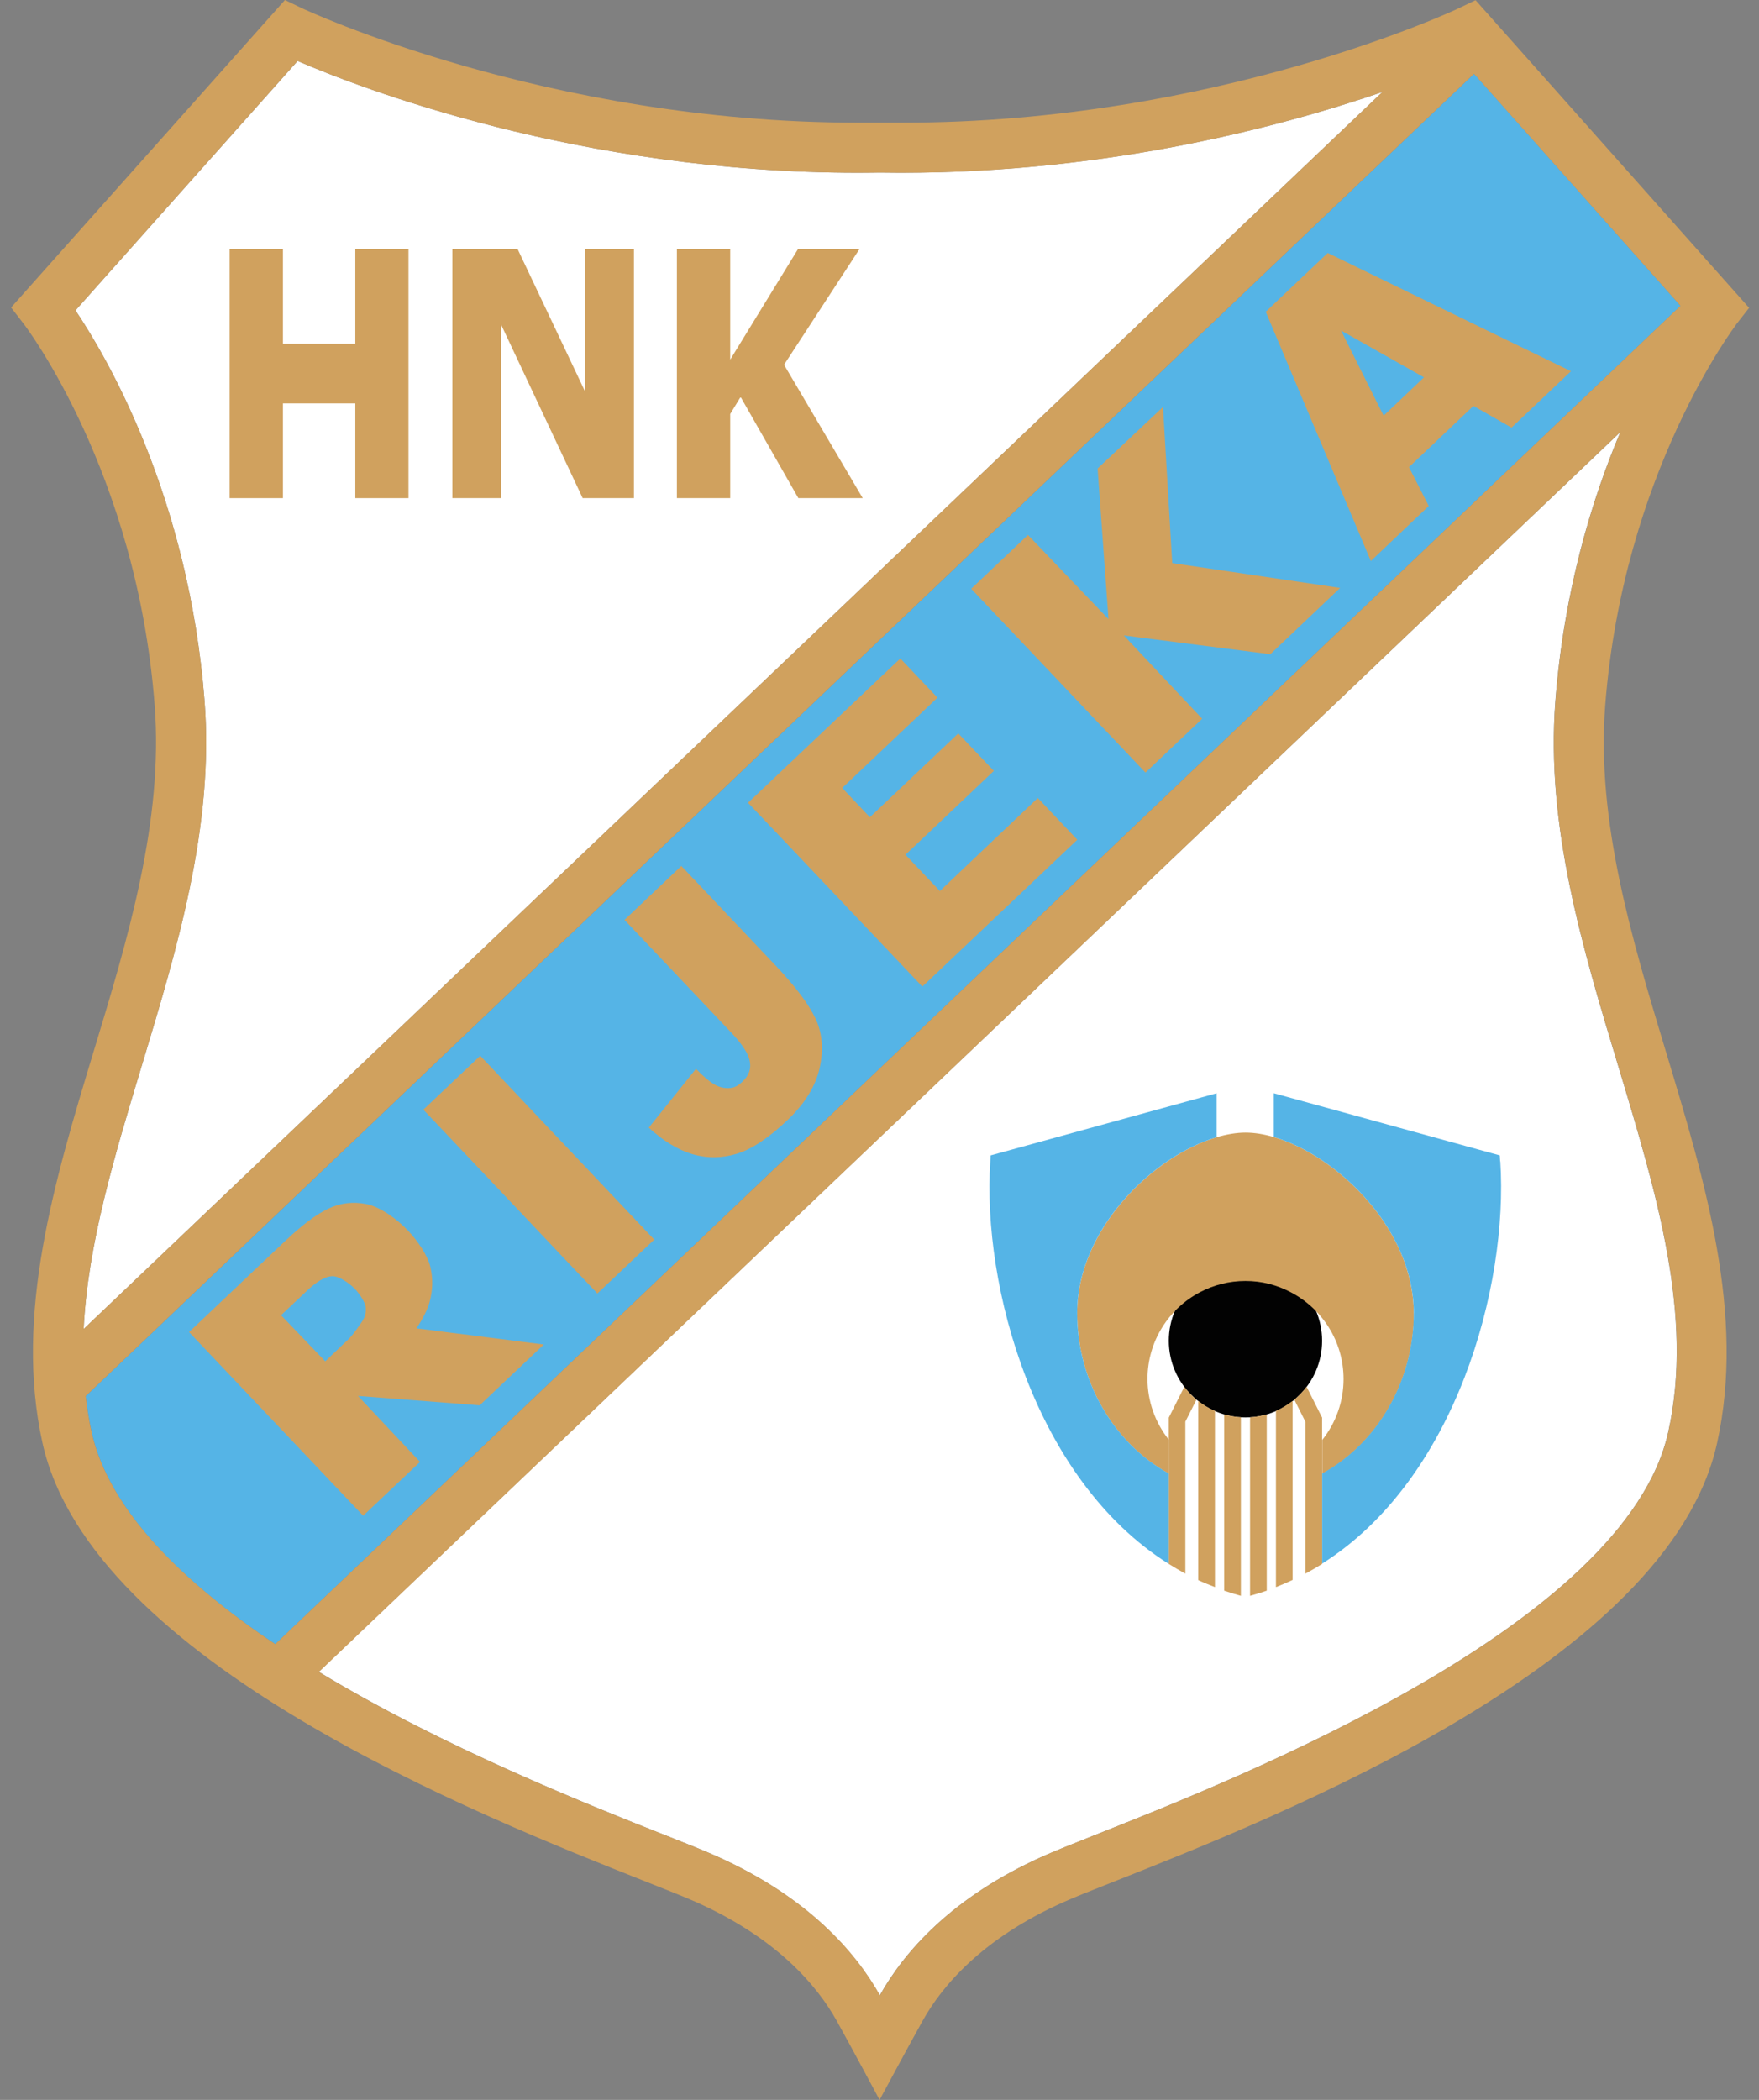 <svg width="62" height="74" viewBox="0 0 62 74" fill="none" xmlns="http://www.w3.org/2000/svg">
<rect x="0" y="0" width="62" height="74" fill="#808080" stroke="none"/>
<path d="M31.009 6.082C30.775 6.082 30.511 6.088 30.247 6.088C20.395 6.088 12.674 3.092 10.489 2.149L2.66 10.938C3.771 12.589 6.659 17.524 7.211 24.717C7.547 29.117 6.25 33.41 4.996 37.558C4.023 40.77 3.092 43.862 2.948 46.834L48.725 3.242C45.009 4.515 38.597 6.202 31.009 6.082Z" fill="white"/>
<path d="M51.957 2.599L3.021 49.199C3.07 49.619 3.136 50.04 3.226 50.454C3.838 53.234 6.462 55.773 9.703 57.94L59.233 10.776L51.957 2.599Z" fill="#55B4E6"/>
<path d="M57.12 15.219L11.234 58.913C15.635 61.579 20.708 63.584 23.41 64.658C24.202 64.971 24.826 65.217 25.235 65.403C28.483 66.85 30.158 68.795 31.01 70.314C31.863 68.795 33.538 66.85 36.786 65.403C37.194 65.223 37.818 64.977 38.611 64.658C43.72 62.635 57.294 57.268 58.801 50.46C59.701 46.389 58.404 42.103 57.036 37.564C55.781 33.416 54.484 29.123 54.82 24.723C55.12 20.838 56.099 17.62 57.114 15.219" fill="white"/>
<path d="M61.201 11.425L61.651 10.848L52.009 0.006L51.409 0.294C51.325 0.336 42.848 4.329 31.801 4.323C31.549 4.323 31.291 4.323 31.009 4.323C30.751 4.323 30.498 4.323 30.246 4.323C19.224 4.323 10.723 0.324 10.639 0.288L10.044 0L0.391 10.836L0.841 11.419C0.877 11.467 4.821 16.618 5.452 24.855C5.764 28.925 4.515 33.056 3.302 37.048C1.922 41.605 0.499 46.318 1.495 50.838C3.2 58.559 16.906 63.986 22.754 66.303C23.528 66.61 24.135 66.85 24.513 67.018C27.389 68.297 28.799 69.972 29.49 71.208C30.012 72.145 31.003 74 31.003 74C31.003 74 31.975 72.187 32.522 71.208C33.212 69.972 34.635 68.297 37.499 67.024C37.871 66.856 38.483 66.616 39.258 66.309C45.111 63.992 58.811 58.577 60.522 50.856C61.525 46.336 60.096 41.623 58.721 37.066C57.515 33.074 56.266 28.943 56.578 24.873C57.208 16.672 61.159 11.491 61.195 11.437M4.995 37.558C6.25 33.41 7.553 29.117 7.211 24.717C6.658 17.518 3.771 12.589 2.66 10.938L10.489 2.149C12.674 3.092 20.395 6.088 30.246 6.088C30.511 6.088 30.775 6.088 31.009 6.082C38.597 6.208 45.003 4.515 48.725 3.242L2.948 46.834C3.092 43.862 4.023 40.77 4.995 37.558ZM3.224 50.454C3.134 50.04 3.068 49.62 3.02 49.199L51.955 2.6L59.232 10.776L9.702 57.94C6.466 55.767 3.837 53.228 3.224 50.454ZM57.04 37.564C58.409 42.103 59.706 46.396 58.805 50.46C57.298 57.268 43.724 62.635 38.615 64.658C37.823 64.971 37.199 65.217 36.79 65.403C33.542 66.85 31.867 68.795 31.015 70.314C30.162 68.795 28.487 66.85 25.239 65.403C24.831 65.223 24.207 64.971 23.414 64.658C20.713 63.59 15.64 61.579 11.239 58.919L57.118 15.219C56.104 17.627 55.125 20.838 54.825 24.723C54.483 29.123 55.786 33.416 57.04 37.564Z" fill="#D0A15E"/>
<path d="M12.806 53.42L6.664 46.942L10.002 43.778C10.62 43.19 11.143 42.794 11.569 42.595C11.995 42.391 12.445 42.337 12.92 42.433C13.394 42.529 13.988 42.95 14.379 43.364C14.721 43.724 15.081 44.246 15.171 44.655C15.267 45.063 15.255 45.471 15.141 45.885C15.069 46.15 14.913 46.456 14.679 46.81L19.169 47.38L16.906 49.523L12.62 49.193L14.805 51.517L12.794 53.42H12.806ZM11.467 47.969L12.307 47.17C12.398 47.08 12.548 46.888 12.758 46.576C12.866 46.426 12.908 46.258 12.89 46.066C12.872 45.879 12.65 45.567 12.518 45.429C12.319 45.219 11.935 44.955 11.695 44.973C11.455 44.985 11.155 45.165 10.789 45.513L9.906 46.348L11.461 47.969H11.467Z" fill="#D0A15E"/>
<path d="M16.927 37.205L14.922 39.104L21.056 45.582L23.061 43.683L16.927 37.205Z" fill="#D0A15E"/>
<path d="M22.01 32.419L24.015 30.516L27.347 34.034C28.049 34.773 28.512 35.397 28.752 35.907C28.986 36.418 29.034 36.994 28.89 37.636C28.746 38.279 28.367 38.897 27.749 39.48C27.095 40.098 26.506 40.494 25.978 40.656C25.45 40.818 24.927 40.824 24.411 40.674C23.889 40.518 23.379 40.206 22.868 39.738L24.531 37.666C24.807 37.949 25.03 38.135 25.21 38.231C25.39 38.327 25.57 38.363 25.768 38.339C25.9 38.321 26.032 38.249 26.176 38.111C26.398 37.901 26.482 37.66 26.428 37.396C26.38 37.132 26.164 36.802 25.792 36.406L22.01 32.413V32.419Z" fill="#D0A15E"/>
<path d="M26.367 28.289L31.734 23.204L33.043 24.585L29.687 27.767L30.66 28.799L33.776 25.845L35.03 27.166L31.915 30.12L33.127 31.399L36.579 28.121L37.972 29.592L32.509 34.767L26.367 28.289Z" fill="#D0A15E"/>
<path d="M51.932 14.306L49.662 16.462L50.359 17.831L48.318 19.77L44.613 10.986L46.799 8.915L55.372 13.082L53.276 15.069L51.938 14.306H51.932ZM50.191 13.298L47.267 11.647L48.768 14.649L50.191 13.298Z" fill="#D0A15E"/>
<path d="M34.232 20.748L36.232 18.851L39.071 21.817L38.687 16.51L40.992 14.342L41.317 19.842L47.236 20.718L44.775 23.054L39.612 22.393L42.373 25.329L40.374 27.226L34.232 20.748Z" fill="#D0A15E"/>
<path d="M12.524 12.115H9.973V8.777H8.094V17.554H9.973V14.216H12.524V17.554H14.398V8.777H12.524V12.115Z" fill="#D0A15E"/>
<path d="M20.628 13.808L18.245 8.777H15.945V17.554H17.662V11.437L20.538 17.554H22.345V8.777H20.628V13.808Z" fill="#D0A15E"/>
<path d="M27.636 12.854L30.295 8.777H28.128L25.738 12.674V8.777H23.859V17.554H25.738V14.589L26.105 13.988L28.14 17.554H30.409L27.636 12.854Z" fill="#D0A15E"/>
<path d="M43.899 49.95C42.41 49.95 41.197 48.737 41.197 47.248C41.197 45.759 42.41 44.547 43.899 44.547C45.388 44.547 46.6 45.759 46.6 47.248C46.6 48.737 45.388 49.95 43.899 49.95Z" fill="#020202"/>
<path d="M42.234 49.373V55.683C42.426 55.773 42.625 55.851 42.823 55.929V49.721C42.613 49.632 42.414 49.511 42.234 49.367" fill="#D0A15E"/>
<path d="M43.148 56.055C43.341 56.121 43.539 56.181 43.737 56.236V49.944C43.533 49.932 43.334 49.896 43.148 49.842V56.055Z" fill="#D0A15E"/>
<path d="M44.973 55.929C45.171 55.851 45.369 55.767 45.561 55.677V49.367C45.381 49.505 45.183 49.626 44.973 49.721V55.929Z" fill="#D0A15E"/>
<path d="M44.06 56.236C44.259 56.181 44.457 56.121 44.649 56.055V49.842C44.463 49.896 44.265 49.932 44.06 49.944V56.236Z" fill="#D0A15E"/>
<path d="M49.83 46.27C49.83 43.286 47.11 40.716 44.895 40.068C44.547 39.966 44.211 39.912 43.898 39.912C43.586 39.912 43.238 39.972 42.884 40.074C40.674 40.728 37.967 43.298 37.967 46.27C37.967 48.647 39.227 50.844 41.197 51.931V50.736C40.716 50.13 40.446 49.379 40.446 48.593C40.446 47.266 41.197 46.113 42.295 45.537C42.776 45.285 43.316 45.141 43.898 45.141C44.481 45.141 45.009 45.285 45.483 45.531C46.594 46.107 47.356 47.26 47.356 48.599C47.356 49.385 47.086 50.142 46.606 50.742V51.937C48.575 50.856 49.836 48.659 49.836 46.282" fill="#D0A15E"/>
<path d="M41.744 48.869L41.197 49.956V55.113C41.389 55.233 41.581 55.347 41.78 55.455V50.1L42.17 49.325C42.008 49.193 41.87 49.037 41.744 48.869Z" fill="#D0A15E"/>
<path d="M46.053 48.869C45.927 49.037 45.783 49.187 45.621 49.325L46.011 50.1V55.455C46.209 55.347 46.408 55.233 46.6 55.113V49.956L46.053 48.869Z" fill="#D0A15E"/>
<path d="M34.905 40.926C34.611 45.333 36.472 52.147 41.197 55.113V51.925C39.233 50.844 37.967 48.647 37.967 46.27C37.967 43.298 40.668 40.728 42.884 40.074V38.525L34.917 40.716L34.905 40.926Z" fill="#55B4E6"/>
<path d="M52.875 40.926L52.863 40.716L44.897 38.525V40.068C47.112 40.716 49.831 43.292 49.831 46.27C49.831 48.647 48.571 50.844 46.602 51.925V55.101C51.314 52.129 53.169 45.327 52.881 40.926" fill="#55B4E6"/>
</svg>
